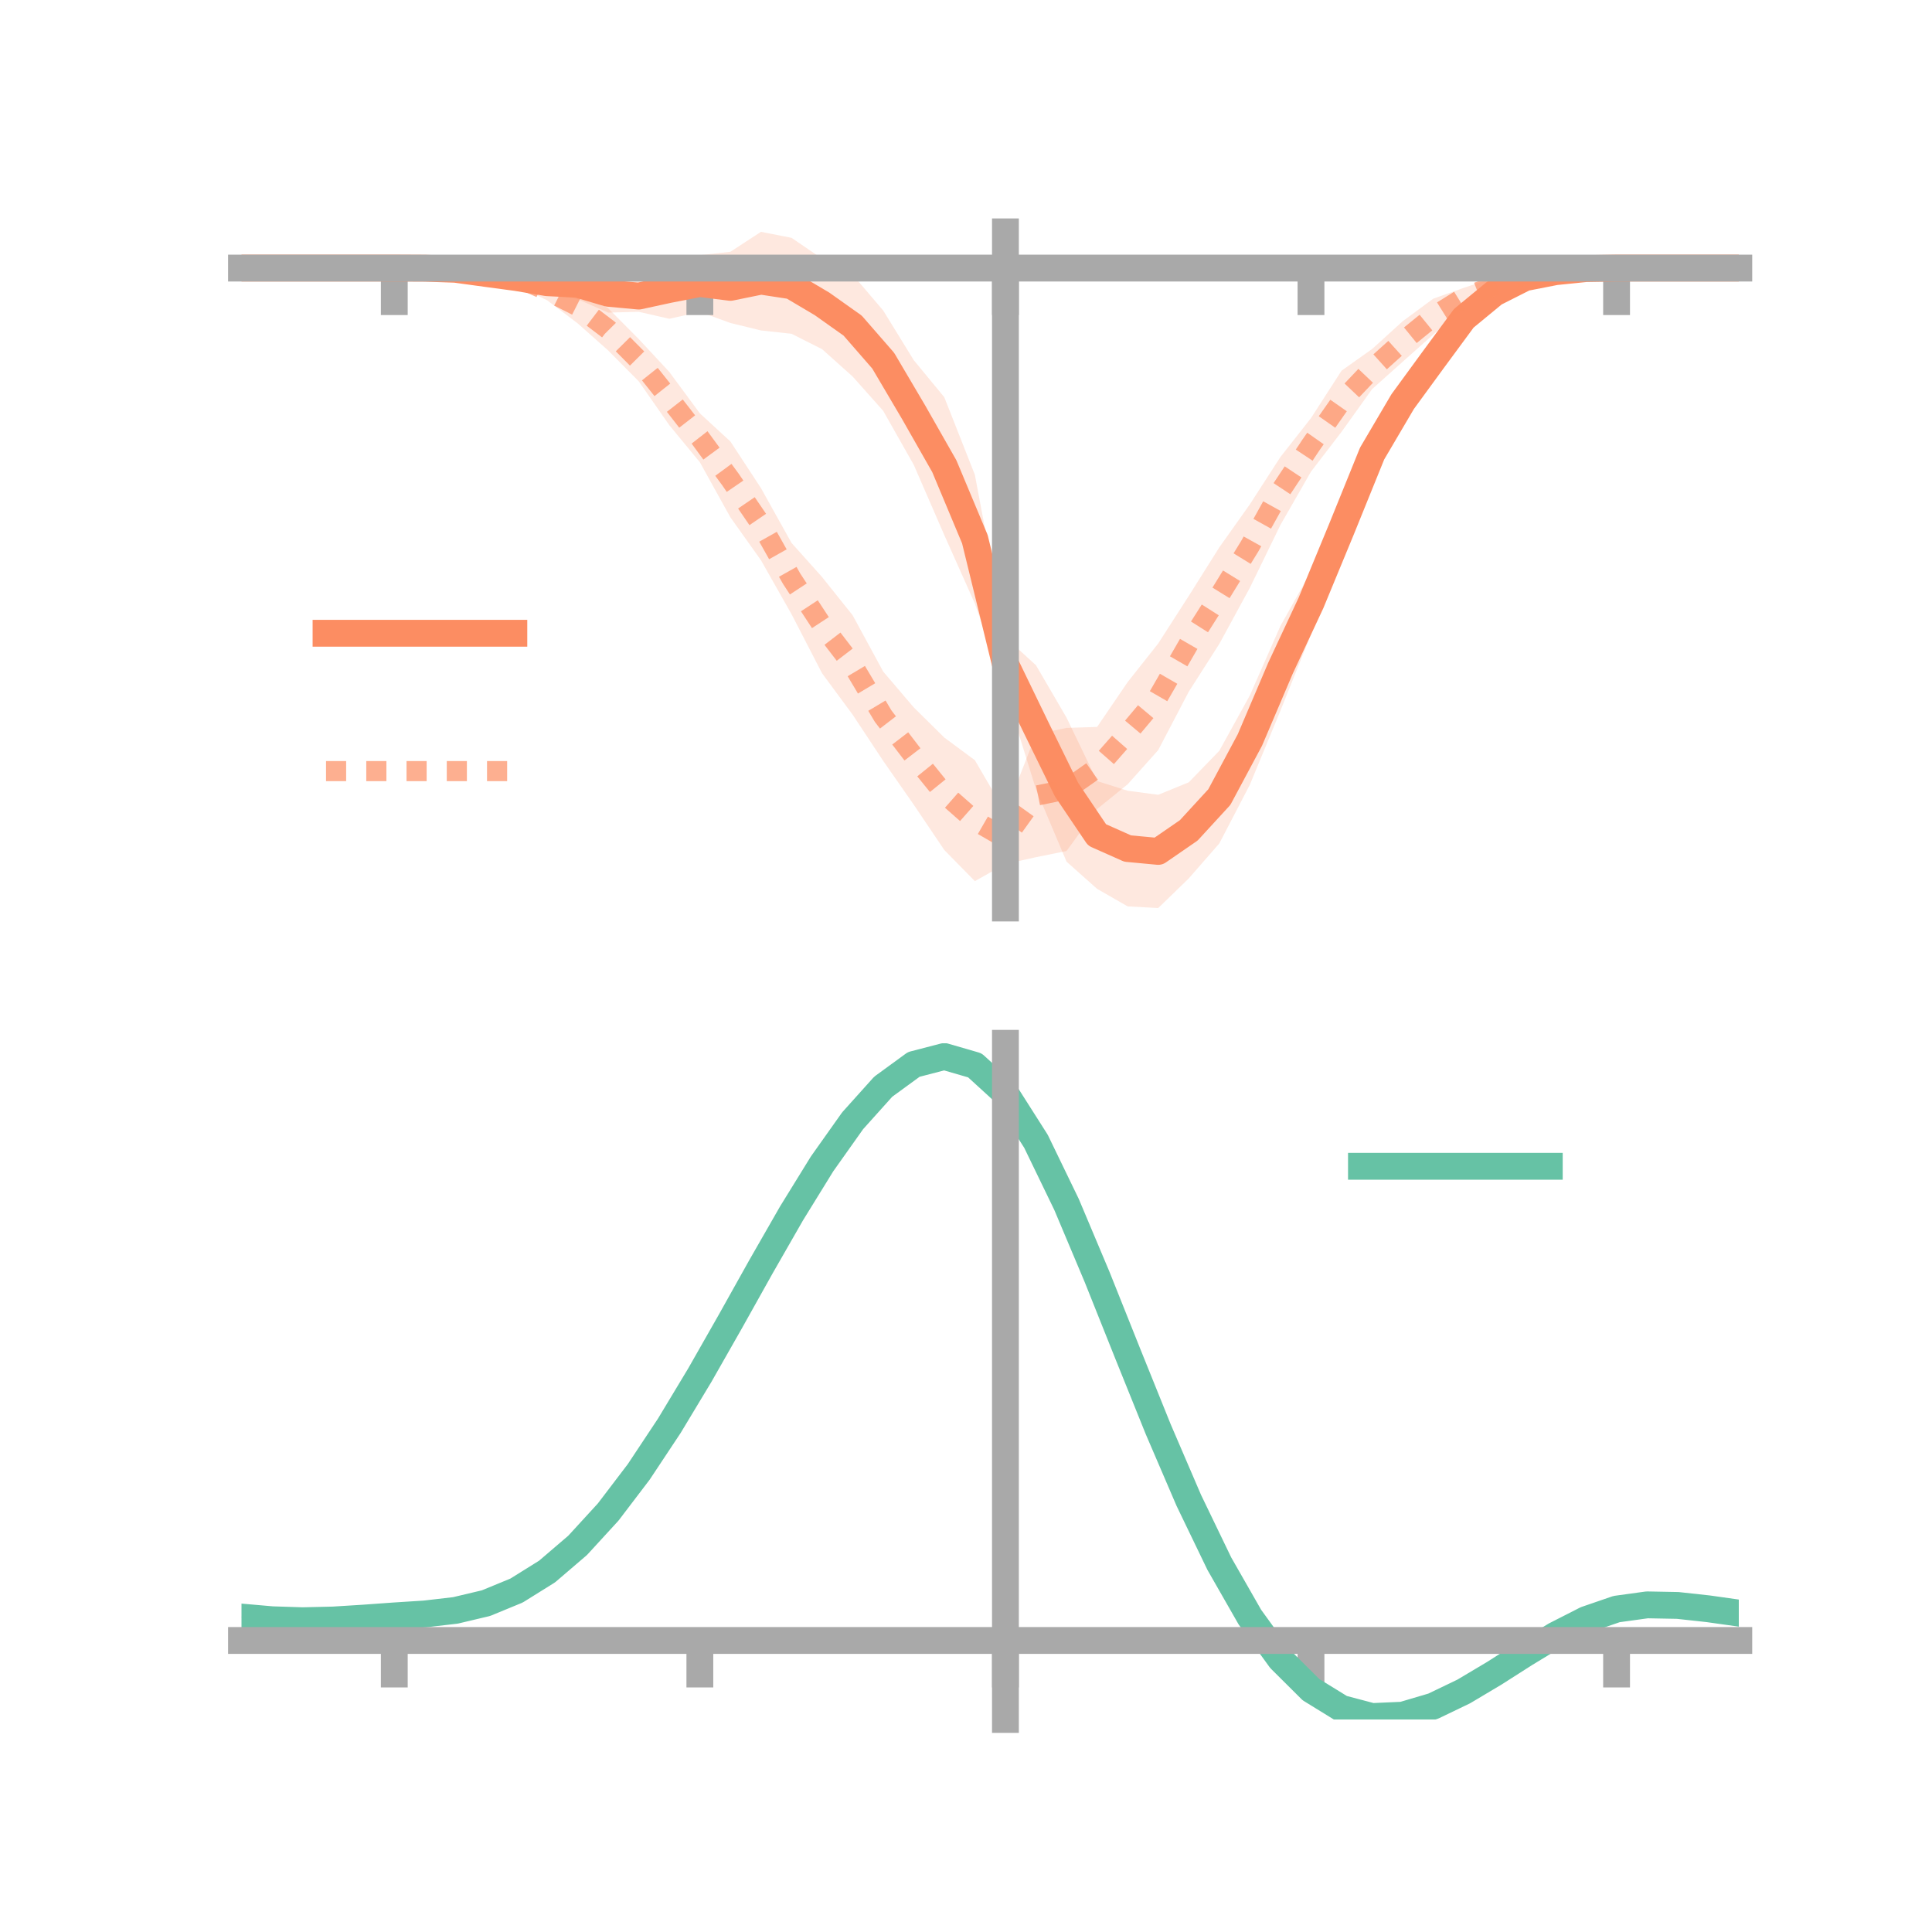 <?xml version="1.0" encoding="utf-8" standalone="no"?>
<!DOCTYPE svg PUBLIC "-//W3C//DTD SVG 1.1//EN"
  "http://www.w3.org/Graphics/SVG/1.1/DTD/svg11.dtd">
<!-- Created with matplotlib (https://matplotlib.org/) -->
<svg height="144pt" version="1.1" viewBox="0 0 144 144" width="144pt" xmlns="http://www.w3.org/2000/svg" xmlns:xlink="http://www.w3.org/1999/xlink">
 <defs>
  <style type="text/css">*{stroke-linecap:butt;stroke-linejoin:round;}</style>
 </defs>
 <g id="figure_1">
  <g id="patch_1">
   <path d="M 0 144 
L 144 144 
L 144 0 
L 0 0 
z
" style="fill:none;"/>
  </g>
  <g id="axes_1">
   <g id="patch_2">
    <path d="M 18 67.68 
L 129.6 67.68 
L 129.6 17.28 
L 18 17.28 
z
" style="fill:none;"/>
   </g>
   <g id="PolyCollection_1">
    <path clip-path="url(#p83a092e748)" d="M 18 19.981 
L 18 19.981 
L 20.278 19.981 
L 22.555 19.981 
L 24.833 19.981 
L 27.11 19.981 
L 29.388 19.981 
L 31.665 19.914 
L 33.943 19.884 
L 36.22 19.967 
L 38.498 20.132 
L 40.776 20.252 
L 43.053 20.078 
L 45.331 20.417 
L 47.608 20.897 
L 49.886 19.389 
L 52.163 19.022 
L 54.441 18.765 
L 56.718 17.28 
L 58.996 17.726 
L 61.273 19.279 
L 63.551 20.472 
L 65.829 23.144 
L 68.106 26.843 
L 70.384 29.61 
L 72.661 35.389 
L 74.939 47.504 
L 77.216 49.585 
L 79.494 53.49 
L 81.771 58.215 
L 84.049 58.936 
L 86.327 59.239 
L 88.604 58.308 
L 90.882 55.957 
L 93.159 51.826 
L 95.437 46.652 
L 97.714 42.585 
L 99.992 36.99 
L 102.269 32.272 
L 104.547 28.314 
L 106.824 25.775 
L 109.102 22.874 
L 111.38 21.247 
L 113.657 20.243 
L 115.935 20.063 
L 118.212 19.938 
L 120.49 19.98 
L 122.767 19.981 
L 125.045 19.981 
L 127.322 19.981 
L 129.6 19.981 
L 129.6 19.981 
L 129.6 19.981 
L 127.322 19.981 
L 125.045 19.981 
L 122.767 19.981 
L 120.49 19.982 
L 118.212 20.099 
L 115.935 20.438 
L 113.657 21.15 
L 111.38 22.446 
L 109.102 24.574 
L 106.824 27.858 
L 104.547 31.551 
L 102.269 35.337 
L 99.992 41.86 
L 97.714 47.287 
L 95.437 52.967 
L 93.159 58.484 
L 90.882 62.863 
L 88.604 65.472 
L 86.327 67.68 
L 84.049 67.557 
L 81.771 66.249 
L 79.494 64.223 
L 77.216 58.828 
L 74.939 51.501 
L 72.661 44.985 
L 70.384 39.886 
L 68.106 34.646 
L 65.829 30.623 
L 63.551 28.064 
L 61.273 26.026 
L 58.996 24.878 
L 56.718 24.628 
L 54.441 24.074 
L 52.163 23.245 
L 49.886 23.761 
L 47.608 23.239 
L 45.331 23.3 
L 43.053 22.298 
L 40.776 21.888 
L 38.498 21.246 
L 36.22 20.799 
L 33.943 20.258 
L 31.665 20.07 
L 29.388 19.981 
L 27.11 19.981 
L 24.833 19.981 
L 22.555 19.981 
L 20.278 19.981 
L 18 19.981 
z
" style="fill:#fc8d62;fill-opacity:0.2;"/>
   </g>
   <g id="PolyCollection_2">
    <path clip-path="url(#p83a092e748)" d="M 18 19.981 
L 18 19.981 
L 20.278 19.981 
L 22.555 19.981 
L 24.833 19.981 
L 27.11 19.981 
L 29.388 19.981 
L 31.665 19.91 
L 33.943 19.854 
L 36.22 19.912 
L 38.498 20.034 
L 40.776 20.957 
L 43.053 21.539 
L 45.331 22.978 
L 47.608 25.271 
L 49.886 27.722 
L 52.163 30.809 
L 54.441 32.907 
L 56.718 36.382 
L 58.996 40.466 
L 61.273 43.01 
L 63.551 45.859 
L 65.829 50.055 
L 68.106 52.726 
L 70.384 54.974 
L 72.661 56.661 
L 74.939 60.571 
L 77.216 54.727 
L 79.494 54.254 
L 81.771 54.182 
L 84.049 50.839 
L 86.327 47.96 
L 88.604 44.417 
L 90.882 40.796 
L 93.159 37.587 
L 95.437 34.061 
L 97.714 31.162 
L 99.992 27.628 
L 102.269 26.013 
L 104.547 23.945 
L 106.824 22.263 
L 109.102 21.455 
L 111.38 20.686 
L 113.657 20.012 
L 115.935 19.897 
L 118.212 19.951 
L 120.49 19.981 
L 122.767 19.981 
L 125.045 19.981 
L 127.322 19.981 
L 129.6 19.981 
L 129.6 19.981 
L 129.6 19.981 
L 127.322 19.981 
L 125.045 19.981 
L 122.767 19.981 
L 120.49 19.981 
L 118.212 20.088 
L 115.935 20.37 
L 113.657 20.982 
L 111.38 21.905 
L 109.102 22.906 
L 106.824 24.939 
L 104.547 26.963 
L 102.269 29 
L 99.992 32.184 
L 97.714 35.153 
L 95.437 39.125 
L 93.159 43.805 
L 90.882 47.99 
L 88.604 51.553 
L 86.327 55.907 
L 84.049 58.457 
L 81.771 60.3 
L 79.494 63.428 
L 77.216 63.891 
L 74.939 64.395 
L 72.661 65.675 
L 70.384 63.356 
L 68.106 59.978 
L 65.829 56.713 
L 63.551 53.268 
L 61.273 50.183 
L 58.996 45.778 
L 56.718 41.757 
L 54.441 38.561 
L 52.163 34.452 
L 49.886 31.69 
L 47.608 28.421 
L 45.331 26.123 
L 43.053 24.099 
L 40.776 22.378 
L 38.498 21.284 
L 36.22 20.773 
L 33.943 20.319 
L 31.665 20.049 
L 29.388 19.981 
L 27.11 19.981 
L 24.833 19.981 
L 22.555 19.981 
L 20.278 19.981 
L 18 19.981 
z
" style="fill:#fc8d62;fill-opacity:0.2;"/>
   </g>
   <g id="matplotlib.axis_1">
    <g id="xtick_1">
     <g id="line2d_1">
      <defs>
       <path d="M 0 0 
L 0 3.5 
" id="md40bbf936d" style="stroke:#a9a9a9;stroke-width:2;"/>
      </defs>
      <g>
       <use style="fill:#a9a9a9;stroke:#a9a9a9;stroke-width:2;" x="29.388" xlink:href="#md40bbf936d" y="19.981"/>
      </g>
     </g>
    </g>
    <g id="xtick_2">
     <g id="line2d_2">
      <g>
       <use style="fill:#a9a9a9;stroke:#a9a9a9;stroke-width:2;" x="52.163" xlink:href="#md40bbf936d" y="19.981"/>
      </g>
     </g>
    </g>
    <g id="xtick_3">
     <g id="line2d_3">
      <g>
       <use style="fill:#a9a9a9;stroke:#a9a9a9;stroke-width:2;" x="74.939" xlink:href="#md40bbf936d" y="19.981"/>
      </g>
     </g>
    </g>
    <g id="xtick_4">
     <g id="line2d_4">
      <g>
       <use style="fill:#a9a9a9;stroke:#a9a9a9;stroke-width:2;" x="97.714" xlink:href="#md40bbf936d" y="19.981"/>
      </g>
     </g>
    </g>
    <g id="xtick_5">
     <g id="line2d_5">
      <g>
       <use style="fill:#a9a9a9;stroke:#a9a9a9;stroke-width:2;" x="120.49" xlink:href="#md40bbf936d" y="19.981"/>
      </g>
     </g>
    </g>
   </g>
   <g id="matplotlib.axis_2"/>
   <g id="line2d_6">
    <path clip-path="url(#p83a092e748)" d="M 18 19.981 
L 20.278 19.981 
L 22.555 19.981 
L 24.833 19.981 
L 27.11 19.981 
L 29.388 19.981 
L 31.665 19.992 
L 33.943 20.071 
L 36.22 20.383 
L 38.498 20.689 
L 40.776 21.07 
L 43.053 21.188 
L 45.331 21.859 
L 47.608 22.068 
L 49.886 21.575 
L 52.163 21.134 
L 54.441 21.419 
L 56.718 20.954 
L 58.996 21.302 
L 61.273 22.652 
L 63.551 24.268 
L 65.829 26.883 
L 68.106 30.745 
L 70.384 34.748 
L 72.661 40.187 
L 74.939 49.503 
L 77.216 54.206 
L 79.494 58.856 
L 81.771 62.232 
L 84.049 63.246 
L 86.327 63.459 
L 88.604 61.89 
L 90.882 59.41 
L 93.159 55.155 
L 95.437 49.81 
L 97.714 44.936 
L 99.992 39.425 
L 102.269 33.805 
L 104.547 29.933 
L 106.824 26.817 
L 109.102 23.724 
L 111.38 21.847 
L 113.657 20.697 
L 115.935 20.251 
L 118.212 20.019 
L 120.49 19.981 
L 122.767 19.981 
L 125.045 19.981 
L 127.322 19.981 
L 129.6 19.981 
" style="fill:none;stroke:#fc8d62;stroke-linecap:square;stroke-width:2;"/>
   </g>
   <g id="line2d_7">
    <path clip-path="url(#p83a092e748)" d="M 18 19.981 
L 20.278 19.981 
L 22.555 19.981 
L 24.833 19.981 
L 27.11 19.981 
L 29.388 19.981 
L 31.665 19.98 
L 33.943 20.086 
L 36.22 20.342 
L 38.498 20.659 
L 40.776 21.668 
L 43.053 22.819 
L 45.331 24.55 
L 47.608 26.846 
L 49.886 29.706 
L 52.163 32.631 
L 54.441 35.734 
L 56.718 39.069 
L 58.996 43.122 
L 61.273 46.597 
L 63.551 49.563 
L 65.829 53.384 
L 68.106 56.352 
L 70.384 59.165 
L 72.661 61.168 
L 74.939 62.483 
L 77.216 59.309 
L 79.494 58.841 
L 81.771 57.241 
L 84.049 54.648 
L 86.327 51.933 
L 88.604 47.985 
L 90.882 44.393 
L 93.159 40.696 
L 95.437 36.593 
L 97.714 33.158 
L 99.992 29.906 
L 102.269 27.507 
L 104.547 25.454 
L 106.824 23.601 
L 109.102 22.181 
L 111.38 21.295 
L 113.657 20.497 
L 115.935 20.133 
L 118.212 20.02 
L 120.49 19.981 
L 122.767 19.981 
L 125.045 19.981 
L 127.322 19.981 
L 129.6 19.981 
" style="fill:none;stroke:#fc8d62;stroke-dasharray:1.5,1.5;stroke-dashoffset:0;stroke-opacity:0.7;stroke-width:1.5;"/>
   </g>
   <g id="patch_3">
    <path d="M 74.939 67.68 
L 74.939 17.28 
" style="fill:none;stroke:#a9a9a9;stroke-linecap:square;stroke-linejoin:miter;stroke-width:2;"/>
   </g>
   <g id="patch_4">
    <path d="M 129.6 67.68 
L 129.6 17.28 
" style="fill:none;"/>
   </g>
   <g id="patch_5">
    <path d="M 18 19.981 
L 129.6 19.981 
" style="fill:none;stroke:#a9a9a9;stroke-linecap:square;stroke-linejoin:miter;stroke-width:2;"/>
   </g>
   <g id="patch_6">
    <path d="M 18 17.28 
L 129.6 17.28 
" style="fill:none;"/>
   </g>
   <g id="legend_1">
    <g id="line2d_8">
     <path d="M 24.3 47.2 
L 38.3 47.2 
" style="fill:none;stroke:#fc8d62;stroke-linecap:square;stroke-width:2;"/>
    </g>
    <g id="line2d_9"/>
    <g id="text_1">
     <!--   -->
     <g transform="translate(43.9 49.65)scale(0.07 -0.07)">
      <defs>
       <path id="DejaVuSans-32"/>
      </defs>
      <use xlink:href="#DejaVuSans-32"/>
     </g>
    </g>
    <g id="line2d_10">
     <path d="M 24.3 57.474 
L 38.3 57.474 
" style="fill:none;stroke:#fc8d62;stroke-dasharray:1.5,1.5;stroke-dashoffset:0;stroke-opacity:0.7;stroke-width:1.5;"/>
    </g>
    <g id="line2d_11"/>
    <g id="text_2">
     <!--   -->
     <g transform="translate(43.9 59.924)scale(0.07 -0.07)">
      <use xlink:href="#DejaVuSans-32"/>
     </g>
    </g>
   </g>
  </g>
  <g id="axes_2">
   <g id="patch_7">
    <path d="M 18 128.16 
L 129.6 128.16 
L 129.6 77.76 
L 18 77.76 
z
" style="fill:none;"/>
   </g>
   <g id="PolyCollection_3">
    <path clip-path="url(#pca0a82c88d)" d="M 18 120.568 
L 18 120.485 
L 20.278 120.695 
L 22.555 120.769 
L 24.833 120.71 
L 27.11 120.558 
L 29.388 120.386 
L 31.665 120.235 
L 33.943 119.966 
L 36.22 119.419 
L 38.498 118.469 
L 40.776 117.025 
L 43.053 115.036 
L 45.331 112.492 
L 47.608 109.426 
L 49.886 105.906 
L 52.163 102.031 
L 54.441 97.93 
L 56.718 93.76 
L 58.996 89.693 
L 61.273 85.92 
L 63.551 82.639 
L 65.829 80.053 
L 68.106 78.361 
L 70.384 77.76 
L 72.661 78.434 
L 74.939 80.549 
L 77.216 84.185 
L 79.494 88.964 
L 81.771 94.453 
L 84.049 100.246 
L 86.327 105.986 
L 88.604 111.376 
L 90.882 116.179 
L 93.159 120.227 
L 95.437 123.415 
L 97.714 125.705 
L 99.992 127.116 
L 102.269 127.72 
L 104.547 127.625 
L 106.824 126.964 
L 109.102 125.887 
L 111.38 124.556 
L 113.657 123.13 
L 115.935 121.768 
L 118.212 120.624 
L 120.49 119.846 
L 122.767 119.535 
L 125.045 119.583 
L 127.322 119.841 
L 129.6 120.176 
L 129.6 120.286 
L 129.6 120.286 
L 127.322 119.976 
L 125.045 119.737 
L 122.767 119.699 
L 120.49 120.015 
L 118.212 120.803 
L 115.935 121.979 
L 113.657 123.389 
L 111.38 124.871 
L 109.102 126.254 
L 106.824 127.369 
L 104.547 128.053 
L 102.269 128.16 
L 99.992 127.563 
L 97.714 126.171 
L 95.437 123.931 
L 93.159 120.833 
L 90.882 116.916 
L 88.604 112.275 
L 86.327 107.066 
L 84.049 101.513 
L 81.771 95.902 
L 79.494 90.582 
L 77.216 85.946 
L 74.939 82.422 
L 72.661 80.377 
L 70.384 79.729 
L 68.106 80.313 
L 65.829 81.944 
L 63.551 84.43 
L 61.273 87.575 
L 58.996 91.185 
L 56.718 95.068 
L 54.441 99.044 
L 52.163 102.947 
L 49.886 106.634 
L 47.608 109.983 
L 45.331 112.902 
L 43.053 115.329 
L 40.776 117.238 
L 38.498 118.635 
L 36.22 119.561 
L 33.943 120.095 
L 31.665 120.354 
L 29.388 120.494 
L 27.11 120.65 
L 24.833 120.782 
L 22.555 120.828 
L 20.278 120.758 
L 18 120.568 
z
" style="fill:#66c2a5;fill-opacity:0.2;"/>
   </g>
   <g id="matplotlib.axis_3">
    <g id="xtick_6">
     <g id="line2d_12">
      <g>
       <use style="fill:#a9a9a9;stroke:#a9a9a9;stroke-width:2;" x="29.388" xlink:href="#md40bbf936d" y="122.27"/>
      </g>
     </g>
    </g>
    <g id="xtick_7">
     <g id="line2d_13">
      <g>
       <use style="fill:#a9a9a9;stroke:#a9a9a9;stroke-width:2;" x="52.163" xlink:href="#md40bbf936d" y="122.27"/>
      </g>
     </g>
    </g>
    <g id="xtick_8">
     <g id="line2d_14">
      <g>
       <use style="fill:#a9a9a9;stroke:#a9a9a9;stroke-width:2;" x="74.939" xlink:href="#md40bbf936d" y="122.27"/>
      </g>
     </g>
    </g>
    <g id="xtick_9">
     <g id="line2d_15">
      <g>
       <use style="fill:#a9a9a9;stroke:#a9a9a9;stroke-width:2;" x="97.714" xlink:href="#md40bbf936d" y="122.27"/>
      </g>
     </g>
    </g>
    <g id="xtick_10">
     <g id="line2d_16">
      <g>
       <use style="fill:#a9a9a9;stroke:#a9a9a9;stroke-width:2;" x="120.49" xlink:href="#md40bbf936d" y="122.27"/>
      </g>
     </g>
    </g>
   </g>
   <g id="matplotlib.axis_4"/>
   <g id="line2d_17">
    <path clip-path="url(#pca0a82c88d)" d="M 18 120.527 
L 20.278 120.726 
L 22.555 120.799 
L 24.833 120.746 
L 27.11 120.604 
L 29.388 120.44 
L 31.665 120.295 
L 33.943 120.03 
L 36.22 119.49 
L 38.498 118.552 
L 40.776 117.132 
L 43.053 115.182 
L 45.331 112.697 
L 47.608 109.705 
L 49.886 106.27 
L 52.163 102.489 
L 54.441 98.487 
L 56.718 94.414 
L 58.996 90.439 
L 61.273 86.748 
L 63.551 83.534 
L 65.829 80.998 
L 68.106 79.337 
L 70.384 78.745 
L 72.661 79.405 
L 74.939 81.486 
L 77.216 85.066 
L 79.494 89.773 
L 81.771 95.178 
L 84.049 100.879 
L 86.327 106.526 
L 88.604 111.825 
L 90.882 116.548 
L 93.159 120.53 
L 95.437 123.673 
L 97.714 125.938 
L 99.992 127.34 
L 102.269 127.94 
L 104.547 127.839 
L 106.824 127.166 
L 109.102 126.07 
L 111.38 124.713 
L 113.657 123.26 
L 115.935 121.874 
L 118.212 120.714 
L 120.49 119.931 
L 122.767 119.617 
L 125.045 119.66 
L 127.322 119.909 
L 129.6 120.231 
" style="fill:none;stroke:#66c2a5;stroke-linecap:square;stroke-width:2;"/>
   </g>
   <g id="patch_8">
    <path d="M 74.939 128.16 
L 74.939 77.76 
" style="fill:none;stroke:#a9a9a9;stroke-linecap:square;stroke-linejoin:miter;stroke-width:2;"/>
   </g>
   <g id="patch_9">
    <path d="M 129.6 128.16 
L 129.6 77.76 
" style="fill:none;"/>
   </g>
   <g id="patch_10">
    <path d="M 18 122.27 
L 129.6 122.27 
" style="fill:none;stroke:#a9a9a9;stroke-linecap:square;stroke-linejoin:miter;stroke-width:2;"/>
   </g>
   <g id="patch_11">
    <path d="M 18 77.76 
L 129.6 77.76 
" style="fill:none;"/>
   </g>
   <g id="legend_2">
    <g id="line2d_18">
     <path d="M 101.475 86.929 
L 115.475 86.929 
" style="fill:none;stroke:#66c2a5;stroke-linecap:square;stroke-width:2;"/>
    </g>
    <g id="line2d_19"/>
    <g id="text_3">
     <!--   -->
     <g transform="translate(121.075 89.379)scale(0.07 -0.07)">
      <use xlink:href="#DejaVuSans-32"/>
     </g>
    </g>
   </g>
  </g>
 </g>
 <defs>
  <clipPath id="p83a092e748">
   <rect height="50.4" width="111.6" x="18" y="17.28"/>
  </clipPath>
  <clipPath id="pca0a82c88d">
   <rect height="50.4" width="111.6" x="18" y="77.76"/>
  </clipPath>
 </defs>
</svg>
